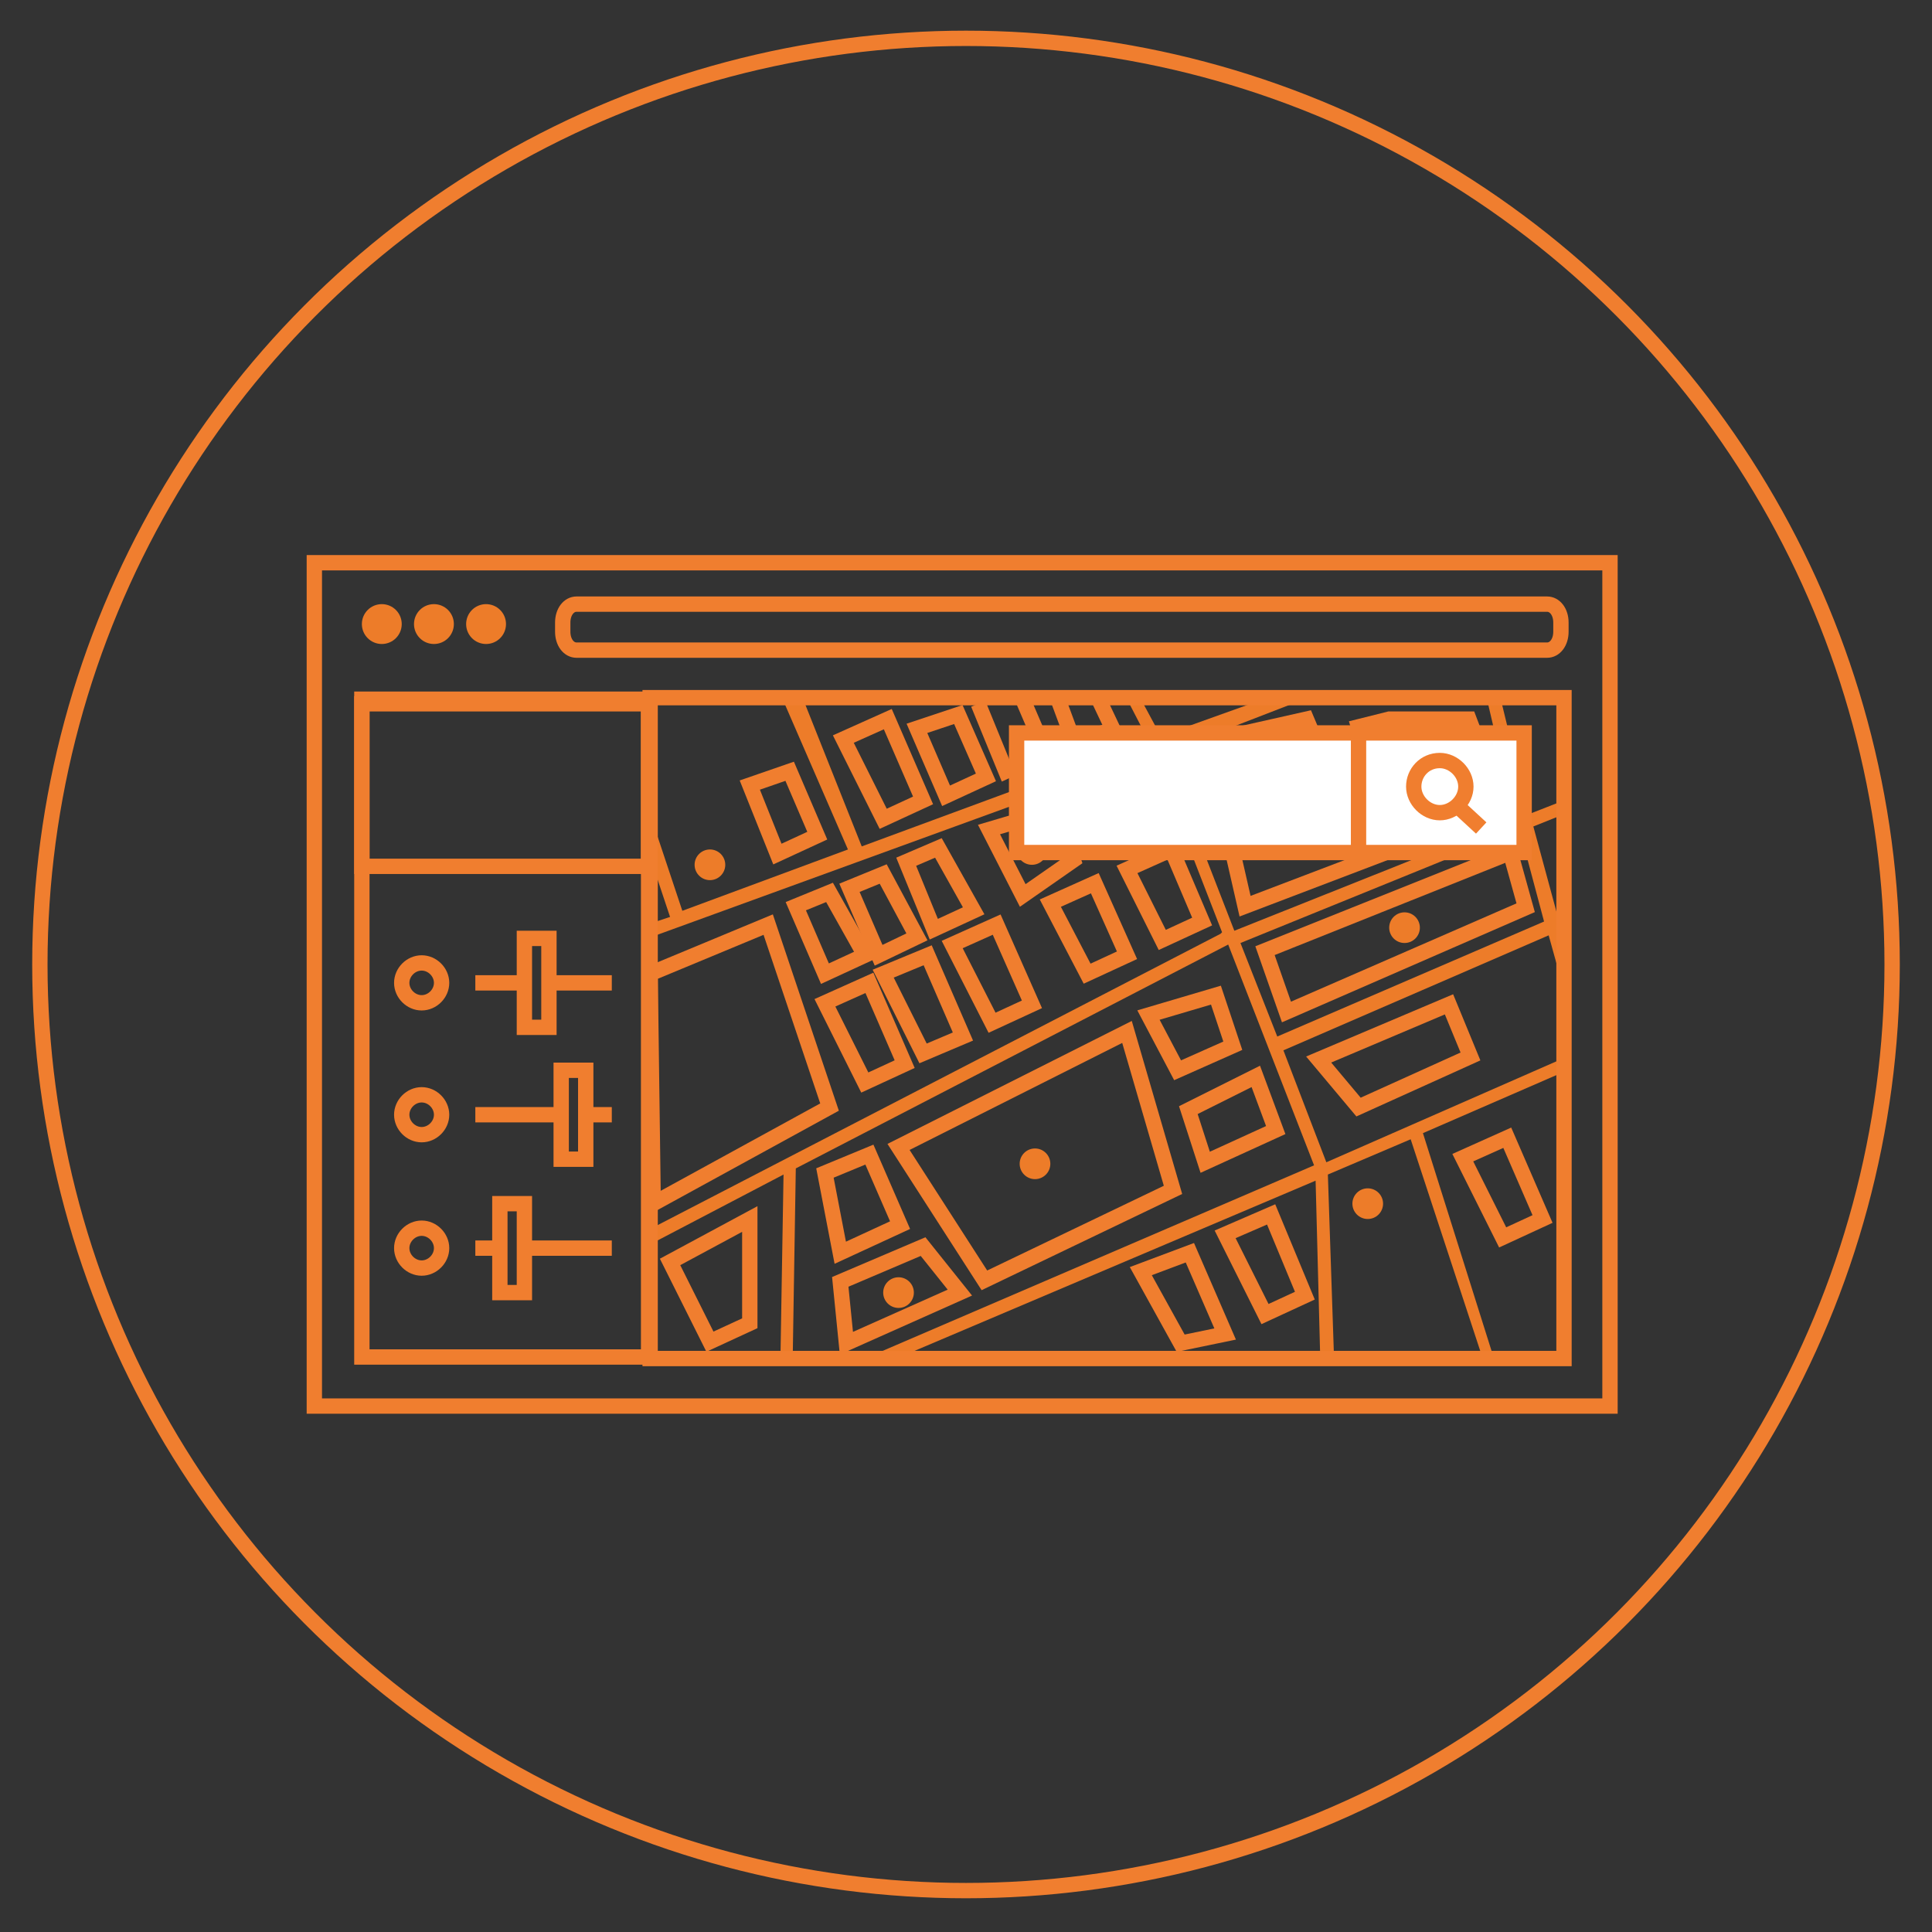 <?xml version="1.0" encoding="utf-8"?>
<!-- Generator: Adobe Illustrator 18.1.1, SVG Export Plug-In . SVG Version: 6.00 Build 0)  -->
<!DOCTYPE svg PUBLIC "-//W3C//DTD SVG 1.1//EN" "http://www.w3.org/Graphics/SVG/1.1/DTD/svg11.dtd">
<svg version="1.1" id="Layer_1" xmlns="http://www.w3.org/2000/svg" xmlns:xlink="http://www.w3.org/1999/xlink" x="0px" y="0px"
	 viewBox="537.3 323 126 126" enable-background="new 537.3 323 126 126" xml:space="preserve">
<rect x="537.3" y="323" width="126" height="126" fill="#333333" stroke="none"/>
<circle fill="none" stroke="#F07E2F" stroke-miterlimit="10" cx="600.3" cy="385.9" r="60.4"/>
<g id="Layer_1_2_">
	<circle fill="#ED7C29" cx="565.6" cy="363.7" r="1.3"/>
	<circle fill="#ED7C29" cx="562.2" cy="363.7" r="1.3"/>
	<path fill="none" stroke="#F07E2F" stroke-miterlimit="10" d="M608.9,378.2l4-1.3l-1-2.8l-3.7,1.7L608.9,378.2z"/>
	<path fill="none" stroke="#F07E2F" stroke-miterlimit="10" d="M635.8,378.6l-16,6.4l1.4,4l15.6-6.8L635.8,378.6z"/>
	<path fill="none" stroke="#F07E2F" stroke-miterlimit="10" d="M622.5,369.9l-4,0.9l0.4,1l2.2-0.4l1.1,3.2l1.9-0.9L622.5,369.9z"/>
	<polygon fill="none" stroke="#F07E2F" stroke-miterlimit="10" points="632.5,369.9 629.7,369.9 627.9,369.9 625.9,370.4 
		627.2,374.8 617.7,378.6 618.5,382.1 635.3,375.7 633.1,369.9 	"/>
	<polygon fill="none" stroke="#F07E2F" stroke-miterlimit="10" points="595.9,397.8 601.5,406.5 613.8,400.6 610.8,390.3 	"/>
	<polygon fill="none" stroke="#F07E2F" stroke-miterlimit="10" points="579.7,386.5 579.9,401.5 591.4,395.2 587.4,383.3 	"/>
	<polygon fill="none" stroke="#F07E2F" stroke-miterlimit="10" points="622.4,407.5 620.2,402.2 617.2,403.5 619.8,408.7 	"/>
	<polygon fill="none" stroke="#F07E2F" stroke-miterlimit="10" points="617.2,410 614.9,404.7 611.7,405.9 614.3,410.6 	"/>
	<polygon fill="none" stroke="#F07E2F" stroke-miterlimit="10" points="637.9,402.5 635.6,397.2 632.7,398.5 635.3,403.7 	"/>
	<polygon fill="none" stroke="#F07E2F" stroke-miterlimit="10" points="607.3,379.1 606.2,375.8 601.8,377.1 604,381.4 	"/>
	<polygon fill="none" stroke="#F07E2F" stroke-miterlimit="10" points="617.7,391.2 616.6,387.9 612.2,389.2 614.1,392.8 	"/>
	<polygon fill="none" stroke="#F07E2F" stroke-miterlimit="10" points="614.8,395.4 615.9,398.8 620.5,396.7 619.2,393.2 	"/>
	<polygon fill="none" stroke="#F07E2F" stroke-miterlimit="10" points="623.3,392.1 625.9,395.2 633.2,391.9 631.8,388.5 	"/>
	<polygon fill="none" stroke="#F07E2F" stroke-miterlimit="10" points="592.1,406.6 592.5,410.6 599.9,407.3 597.5,404.3 	"/>
	<path fill="#ED7C29" d="M617.4,384.6L617.4,384.6L623,399l-29.3,12.6l2.3-0.1l27.1-11.5l0.3,11.5h0.9l-0.4-11.9l5.4-2.3l4.7,14.3
		l0.7-0.1l-4.6-14.6l9.2-4v-0.9l-15.5,6.8l-2.8-7.3l17.3-7.5l1,3.6v-3.3l-0.2-0.7l0.2-0.1v-0.9l-0.4,0.2l-1.6-5.9l2-0.8v-0.9
		l-2.3,0.9l-1.8-7.4h-0.9l1.8,7.7l-18.3,7.3l-4.5-11.6l8.8-3.4l-2.4-0.1L613,371l-1.4-2.6h-0.9l1.5,2.9l-18.7,6.9l-3.9-9.8
		c0,0-1.3,0-1.3,0.1l4.3,9.9l-10.8,4l-2-6v2.8l1.2,3.6l-1.2,0.4v0.9l32.7-11.9l4.5,11.6l-0.1,0.1l0.2,0.4l-0.2-0.4l-37.1,19.2v1
		l8.6-4.5l-0.2,11.9h0.8l0.2-12.3L617.4,384.6z M636.4,377.1l1.6,6l-17.4,7.5l-2.4-6.1L636.4,377.1z"/>
	<polygon fill="none" stroke="#F07E2F" stroke-miterlimit="10" points="610.8,385.3 608.7,380.6 605.8,381.9 608.2,386.5 	"/>
	<polygon fill="none" stroke="#F07E2F" stroke-miterlimit="10" points="615.7,383.1 613.7,378.4 610.8,379.7 613.1,384.3 	"/>
	<polygon fill="none" stroke="#F07E2F" stroke-miterlimit="10" points="619.6,376 617.7,371.5 614.8,372.7 616.9,377.2 	"/>
	<polygon fill="none" stroke="#F07E2F" stroke-miterlimit="10" points="604.6,388.5 602.3,383.3 599.4,384.6 602,389.7 	"/>
	<polygon fill="none" stroke="#F07E2F" stroke-miterlimit="10" points="596,402.9 594,398.3 591.1,399.5 592.1,404.7 	"/>
	<polygon fill="none" stroke="#F07E2F" stroke-miterlimit="10" points="600.1,390.6 597.8,385.3 594.9,386.5 597.5,391.7 	"/>
	<polygon fill="none" stroke="#F07E2F" stroke-miterlimit="10" points="597.5,375.2 595.2,369.9 592.3,371.2 594.9,376.4 	"/>
	<polygon fill="none" stroke="#F07E2F" stroke-miterlimit="10" points="596.3,392.4 594,387.1 591.1,388.4 593.7,393.6 	"/>
	<polygon fill="none" stroke="#F07E2F" stroke-miterlimit="10" points="586.2,409.3 586.2,402.5 581,405.3 583.6,410.5 	"/>
	<polygon fill="none" stroke="#F07E2F" stroke-miterlimit="10" points="600.8,382.4 598.5,378.3 596.4,379.2 598.2,383.6 	"/>
	<polygon fill="none" stroke="#F07E2F" stroke-miterlimit="10" points="597.1,384.1 594.9,380 592.7,380.9 594.6,385.3 	"/>
	<polygon fill="none" stroke="#F07E2F" stroke-miterlimit="10" points="590.6,377.5 588.8,373.3 586.2,374.2 588,378.7 	"/>
	<polygon fill="none" stroke="#F07E2F" stroke-miterlimit="10" points="601.6,373.7 599.8,369.6 597.1,370.5 599,374.9 	"/>
	<path fill="none" stroke="#F07E2F" stroke-miterlimit="10" d="M601.1,368.9l1.8,4.4l2.6-1.2l-1.5-3.5"/>
	<path fill="none" stroke="#F07E2F" stroke-miterlimit="10" d="M606.3,368.6l1,2.7l2.6-0.7l-0.9-1.9"/>
	<polygon fill="none" stroke="#F07E2F" stroke-miterlimit="10" points="593.7,385.3 591.4,381.2 589.2,382.1 591.1,386.5 	"/>
	<path fill="none" stroke="#FFFFFF" stroke-miterlimit="10" d="M604.6,381.3"/>
	<circle fill="#ED7C29" cx="604.8" cy="398.9" r="1"/>
	<circle fill="#ED7C29" cx="626.5" cy="401.5" r="1"/>
	<circle fill="#ED7C29" cx="628.9" cy="383.5" r="1"/>
	<circle fill="#ED7C29" cx="595.9" cy="407.3" r="1"/>
	<circle fill="#ED7C29" cx="604.6" cy="378.4" r="1"/>
	<circle fill="#ED7C29" cx="583.6" cy="379.4" r="1"/>
	<circle fill="#ED7C29" cx="569" cy="363.7" r="1.3"/>
	<g>
		<rect x="560.9" y="368.6" fill="none" stroke="#F07E2F" stroke-miterlimit="10" width="18.7" height="42.9"/>
		<rect x="579.7" y="368.5" fill="none" stroke="#F07E2F" stroke-miterlimit="10" width="59.6" height="43.1"/>
		<rect x="603.6" y="370.8" fill="#FFFFFF" stroke="#F07E2F" stroke-miterlimit="10" width="33.1" height="7.8"/>
		<rect x="560.9" y="368.9" fill="none" stroke="#F07E2F" stroke-miterlimit="10" width="18.7" height="10.6"/>
		<rect x="557.8" y="359.7" fill="none" stroke="#F07E2F" stroke-miterlimit="10" width="84.5" height="55"/>
		<path fill="none" stroke="#F07E2F" stroke-miterlimit="10" d="M639.1,363.6v0.6c0,0.7-0.4,1.2-0.9,1.2h-63.3
			c-0.5,0-0.9-0.5-0.9-1.2v-0.6c0-0.7,0.4-1.2,0.9-1.2h63.3C638.7,362.4,639.1,362.9,639.1,363.6z"/>
		<line fill="none" stroke="#F07E2F" stroke-miterlimit="10" x1="568.3" y1="395.7" x2="573.9" y2="395.7"/>
		<line fill="none" stroke="#F07E2F" stroke-miterlimit="10" x1="568.3" y1="404.4" x2="569.9" y2="404.4"/>
		<line fill="none" stroke="#F07E2F" stroke-miterlimit="10" x1="573.1" y1="387.1" x2="577.2" y2="387.1"/>
		<line fill="none" stroke="#F07E2F" stroke-miterlimit="10" x1="568.3" y1="387.1" x2="571.5" y2="387.1"/>
		<line fill="none" stroke="#F07E2F" stroke-miterlimit="10" x1="571.5" y1="404.4" x2="577.2" y2="404.4"/>
		<line fill="none" stroke="#F07E2F" stroke-miterlimit="10" x1="575.6" y1="395.7" x2="577.2" y2="395.7"/>
		<rect x="569.9" y="401.5" fill="none" stroke="#F07E2F" stroke-miterlimit="10" width="1.6" height="5.8"/>
		<rect x="573.9" y="392.8" fill="none" stroke="#F07E2F" stroke-miterlimit="10" width="1.6" height="5.8"/>
		<rect x="571.5" y="384.2" fill="none" stroke="#F07E2F" stroke-miterlimit="10" width="1.6" height="5.8"/>
		<path fill="none" stroke="#F07E2F" stroke-miterlimit="10" d="M564.8,403.1c0.7,0,1.3,0.6,1.3,1.3c0,0.7-0.6,1.3-1.3,1.3
			c-0.7,0-1.3-0.6-1.3-1.3C563.5,403.7,564.1,403.1,564.8,403.1z"/>
		<path fill="none" stroke="#F07E2F" stroke-miterlimit="10" d="M564.8,394.4c0.7,0,1.3,0.6,1.3,1.3c0,0.7-0.6,1.3-1.3,1.3
			c-0.7,0-1.3-0.6-1.3-1.3C563.5,395,564.1,394.4,564.8,394.4z"/>
		<path fill="none" stroke="#F07E2F" stroke-miterlimit="10" d="M564.8,385.8c0.7,0,1.3,0.6,1.3,1.3c0,0.7-0.6,1.3-1.3,1.3
			c-0.7,0-1.3-0.6-1.3-1.3C563.5,386.4,564.1,385.8,564.8,385.8z"/>
		<path fill="none" stroke="#F07E2F" stroke-miterlimit="10" d="M631.2,372.6c0.9,0,1.7,0.8,1.7,1.7c0,0.9-0.8,1.7-1.7,1.7
			s-1.7-0.8-1.7-1.7C629.5,373.4,630.2,372.6,631.2,372.6z"/>
		<line fill="none" stroke="#F07E2F" stroke-miterlimit="10" x1="632.6" y1="375.8" x2="633.9" y2="377"/>
		<line fill="none" stroke="#F07E2F" stroke-miterlimit="10" x1="625.9" y1="370.8" x2="625.9" y2="378.6"/>
	</g>
</g>
</svg>
